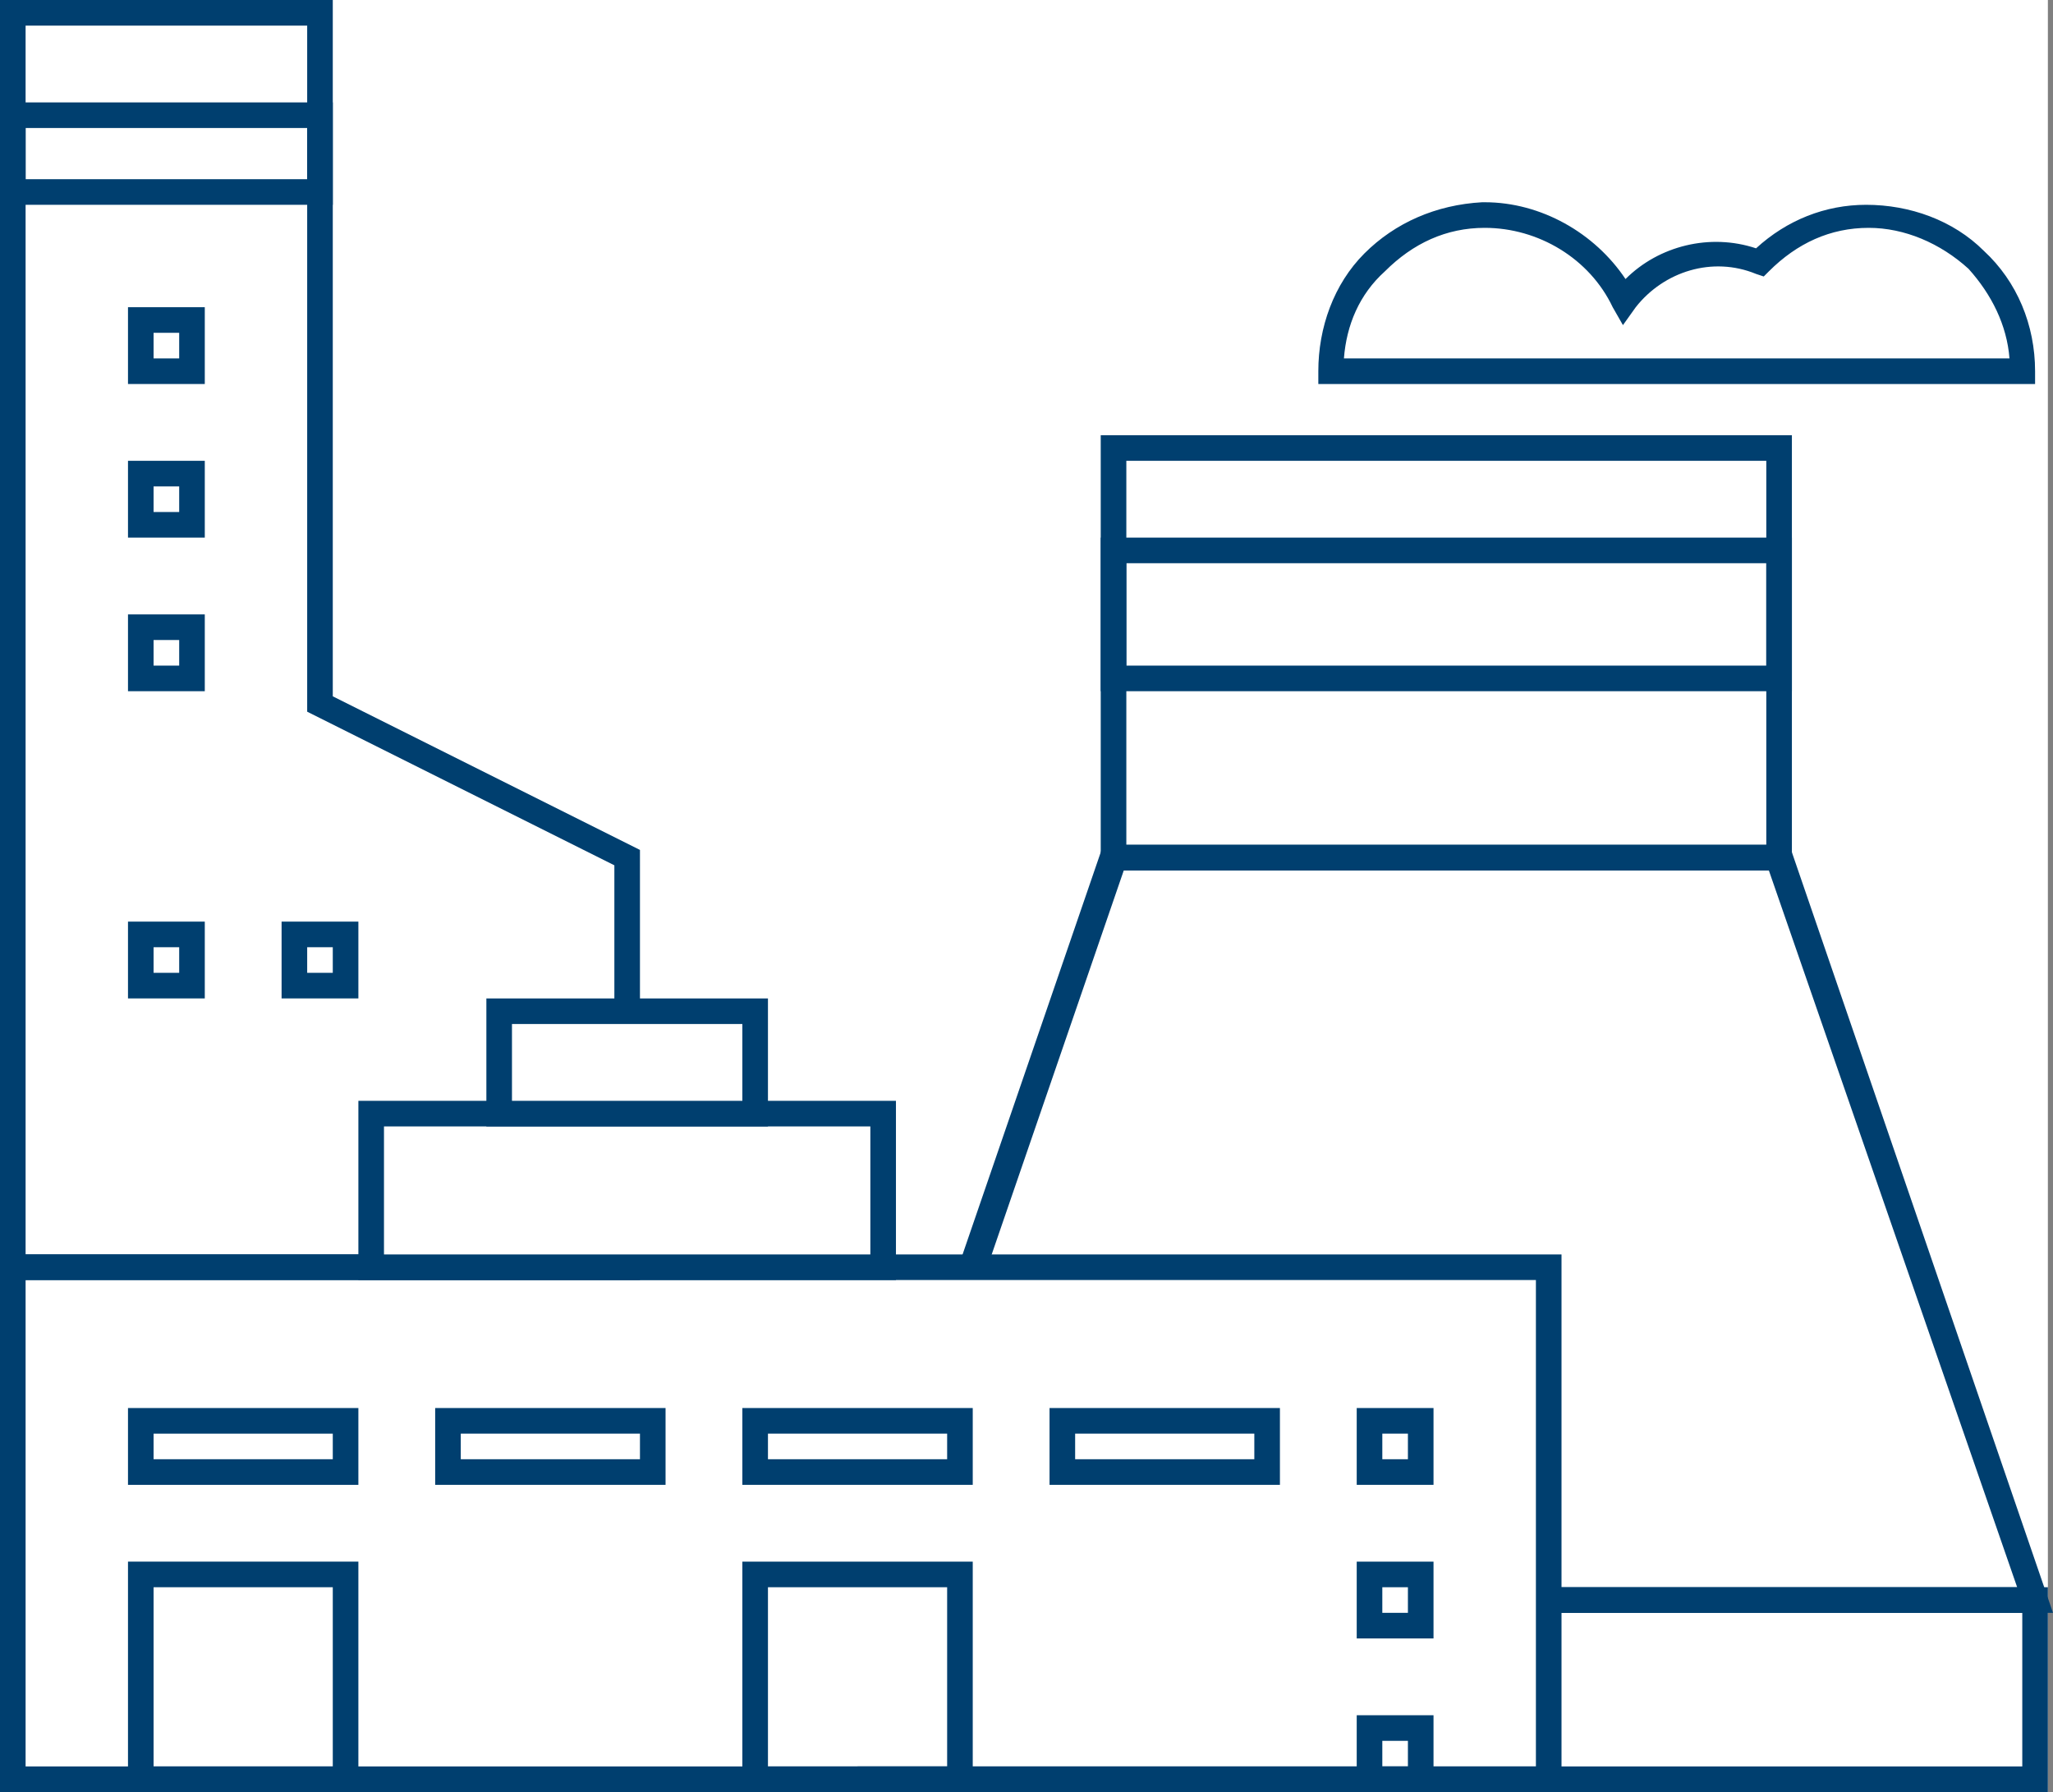 <?xml version="1.0" encoding="utf-8"?>
<!-- Generator: Adobe Illustrator 21.0.2, SVG Export Plug-In . SVG Version: 6.00 Build 0)  -->
<svg version="1.1" id="Layer_1" xmlns="http://www.w3.org/2000/svg" xmlns:xlink="http://www.w3.org/1999/xlink" x="0px" y="0px"
	 viewBox="0 0 80.2 70" style="enable-background:new 0 0 80.2 70;" xml:space="preserve">
<rect x="0" y="0" width="80.2" height="70" fill="#808080" stroke="none"/>
<style type="text/css">
	.st0{fill:#FFFFFF;}
	.st1{fill:#003F6F;}
</style>
<g>
	<rect class="st0" width="80" height="70"/>
</g>
<g>
	<path class="st1" d="M61,70H0V49h61V70z M1,69h59V50H1V69z"/>
</g>
<g>
	<path class="st1" d="M70,34H43V17h27V34z M44,33h25V18H44V33z"/>
</g>
<g>
	<polygon class="st1" points="80.2,63 60.5,63 60.5,62 78.8,62 69.1,34 43.9,34 38.5,49.7 37.5,49.3 43.1,33 69.9,33 	"/>
</g>
<g>
	<path class="st1" d="M25,50H0V0h13v27.2l12,6V50z M1,49h23V33.8l-12-6V1H1V49z"/>
</g>
<g>
	<path class="st1" d="M7,37v1H6v-1H7 M8,36H5v3h3V36z"/>
</g>
<g>
	<path class="st1" d="M13,56v1H6v-1H13 M14,55H5v3h9V55z"/>
</g>
<g>
	<path class="st1" d="M25,56v1h-7v-1H25 M26,55h-9v3h9V55z"/>
</g>
<g>
	<path class="st1" d="M37,56v1h-7v-1H37 M38,55h-9v3h9V55z"/>
</g>
<g>
	<path class="st1" d="M49,56v1h-7v-1H49 M50,55h-9v3h9V55z"/>
</g>
<g>
	<path class="st1" d="M13,62v7H6v-7H13 M14,61H5v9h9V61z"/>
</g>
<g>
	<path class="st1" d="M37,62v7h-7v-7H37 M38,61h-9v9h9V61z"/>
</g>
<g>
	<path class="st1" d="M13,37v1h-1v-1H13 M14,36h-3v3h3V36z"/>
</g>
<g>
	<path class="st1" d="M7,25v1H6v-1H7 M8,24H5v3h3V24z"/>
</g>
<g>
	<path class="st1" d="M7,19v1H6v-1H7 M8,18H5v3h3V18z"/>
</g>
<g>
	<path class="st1" d="M7,13v1H6v-1H7 M8,12H5v3h3V12z"/>
</g>
<g>
	<path class="st1" d="M55,68v1h-1v-1H55 M56,67h-3v3h3V67z"/>
</g>
<g>
	<path class="st1" d="M55,62v1h-1v-1H55 M56,61h-3v3h3V61z"/>
</g>
<g>
	<path class="st1" d="M55,56v1h-1v-1H55 M56,55h-3v3h3V55z"/>
</g>
<g>
	<polygon class="st1" points="80,70 33.5,70 33.5,69 79,69 79,63 60.5,63 60.5,62 80,62 	"/>
</g>
<g>
	<path class="st1" d="M70,27H43v-6h27V27z M44,26h25v-4H44V26z"/>
</g>
<g>
	<path class="st1" d="M13,8H0V4h13V8z M1,7h11V5H1V7z"/>
</g>
<g>
	<path class="st1" d="M79.5,15h-28l0-0.5c0-1.7,0.6-3.4,1.8-4.6c1.2-1.2,2.8-1.9,4.6-2c0,0,0.1,0,0.1,0c2.2,0,4.3,1.2,5.5,3
		c1.3-1.3,3.3-1.8,5.1-1.2C69.8,8.6,71.3,8,72.9,8c1.7,0,3.4,0.6,4.6,1.8c1.3,1.2,2,2.9,2,4.7L79.5,15z M52.5,14h26
		c-0.1-1.3-0.7-2.5-1.6-3.5c-1.1-1-2.5-1.6-3.9-1.6c-1.5,0-2.8,0.6-3.9,1.7l-0.2,0.2l-0.3-0.1c-1.7-0.7-3.6-0.1-4.7,1.3l-0.5,0.7
		L63,12c-0.9-1.9-2.9-3.1-5-3.1c-1.5,0-2.8,0.6-3.9,1.7C53.1,11.5,52.6,12.7,52.5,14z"/>
</g>
<g>
	<rect x="14.5" y="43.5" class="st0" width="20" height="6"/>
	<path class="st1" d="M35,50H14v-7h21V50z M15,49h19v-5H15V49z"/>
</g>
<g>
	<rect x="19.5" y="39.5" class="st0" width="10" height="4"/>
	<path class="st1" d="M30,44H19v-5h11V44z M20,43h9v-3h-9V43z"/>
</g>
</svg>
